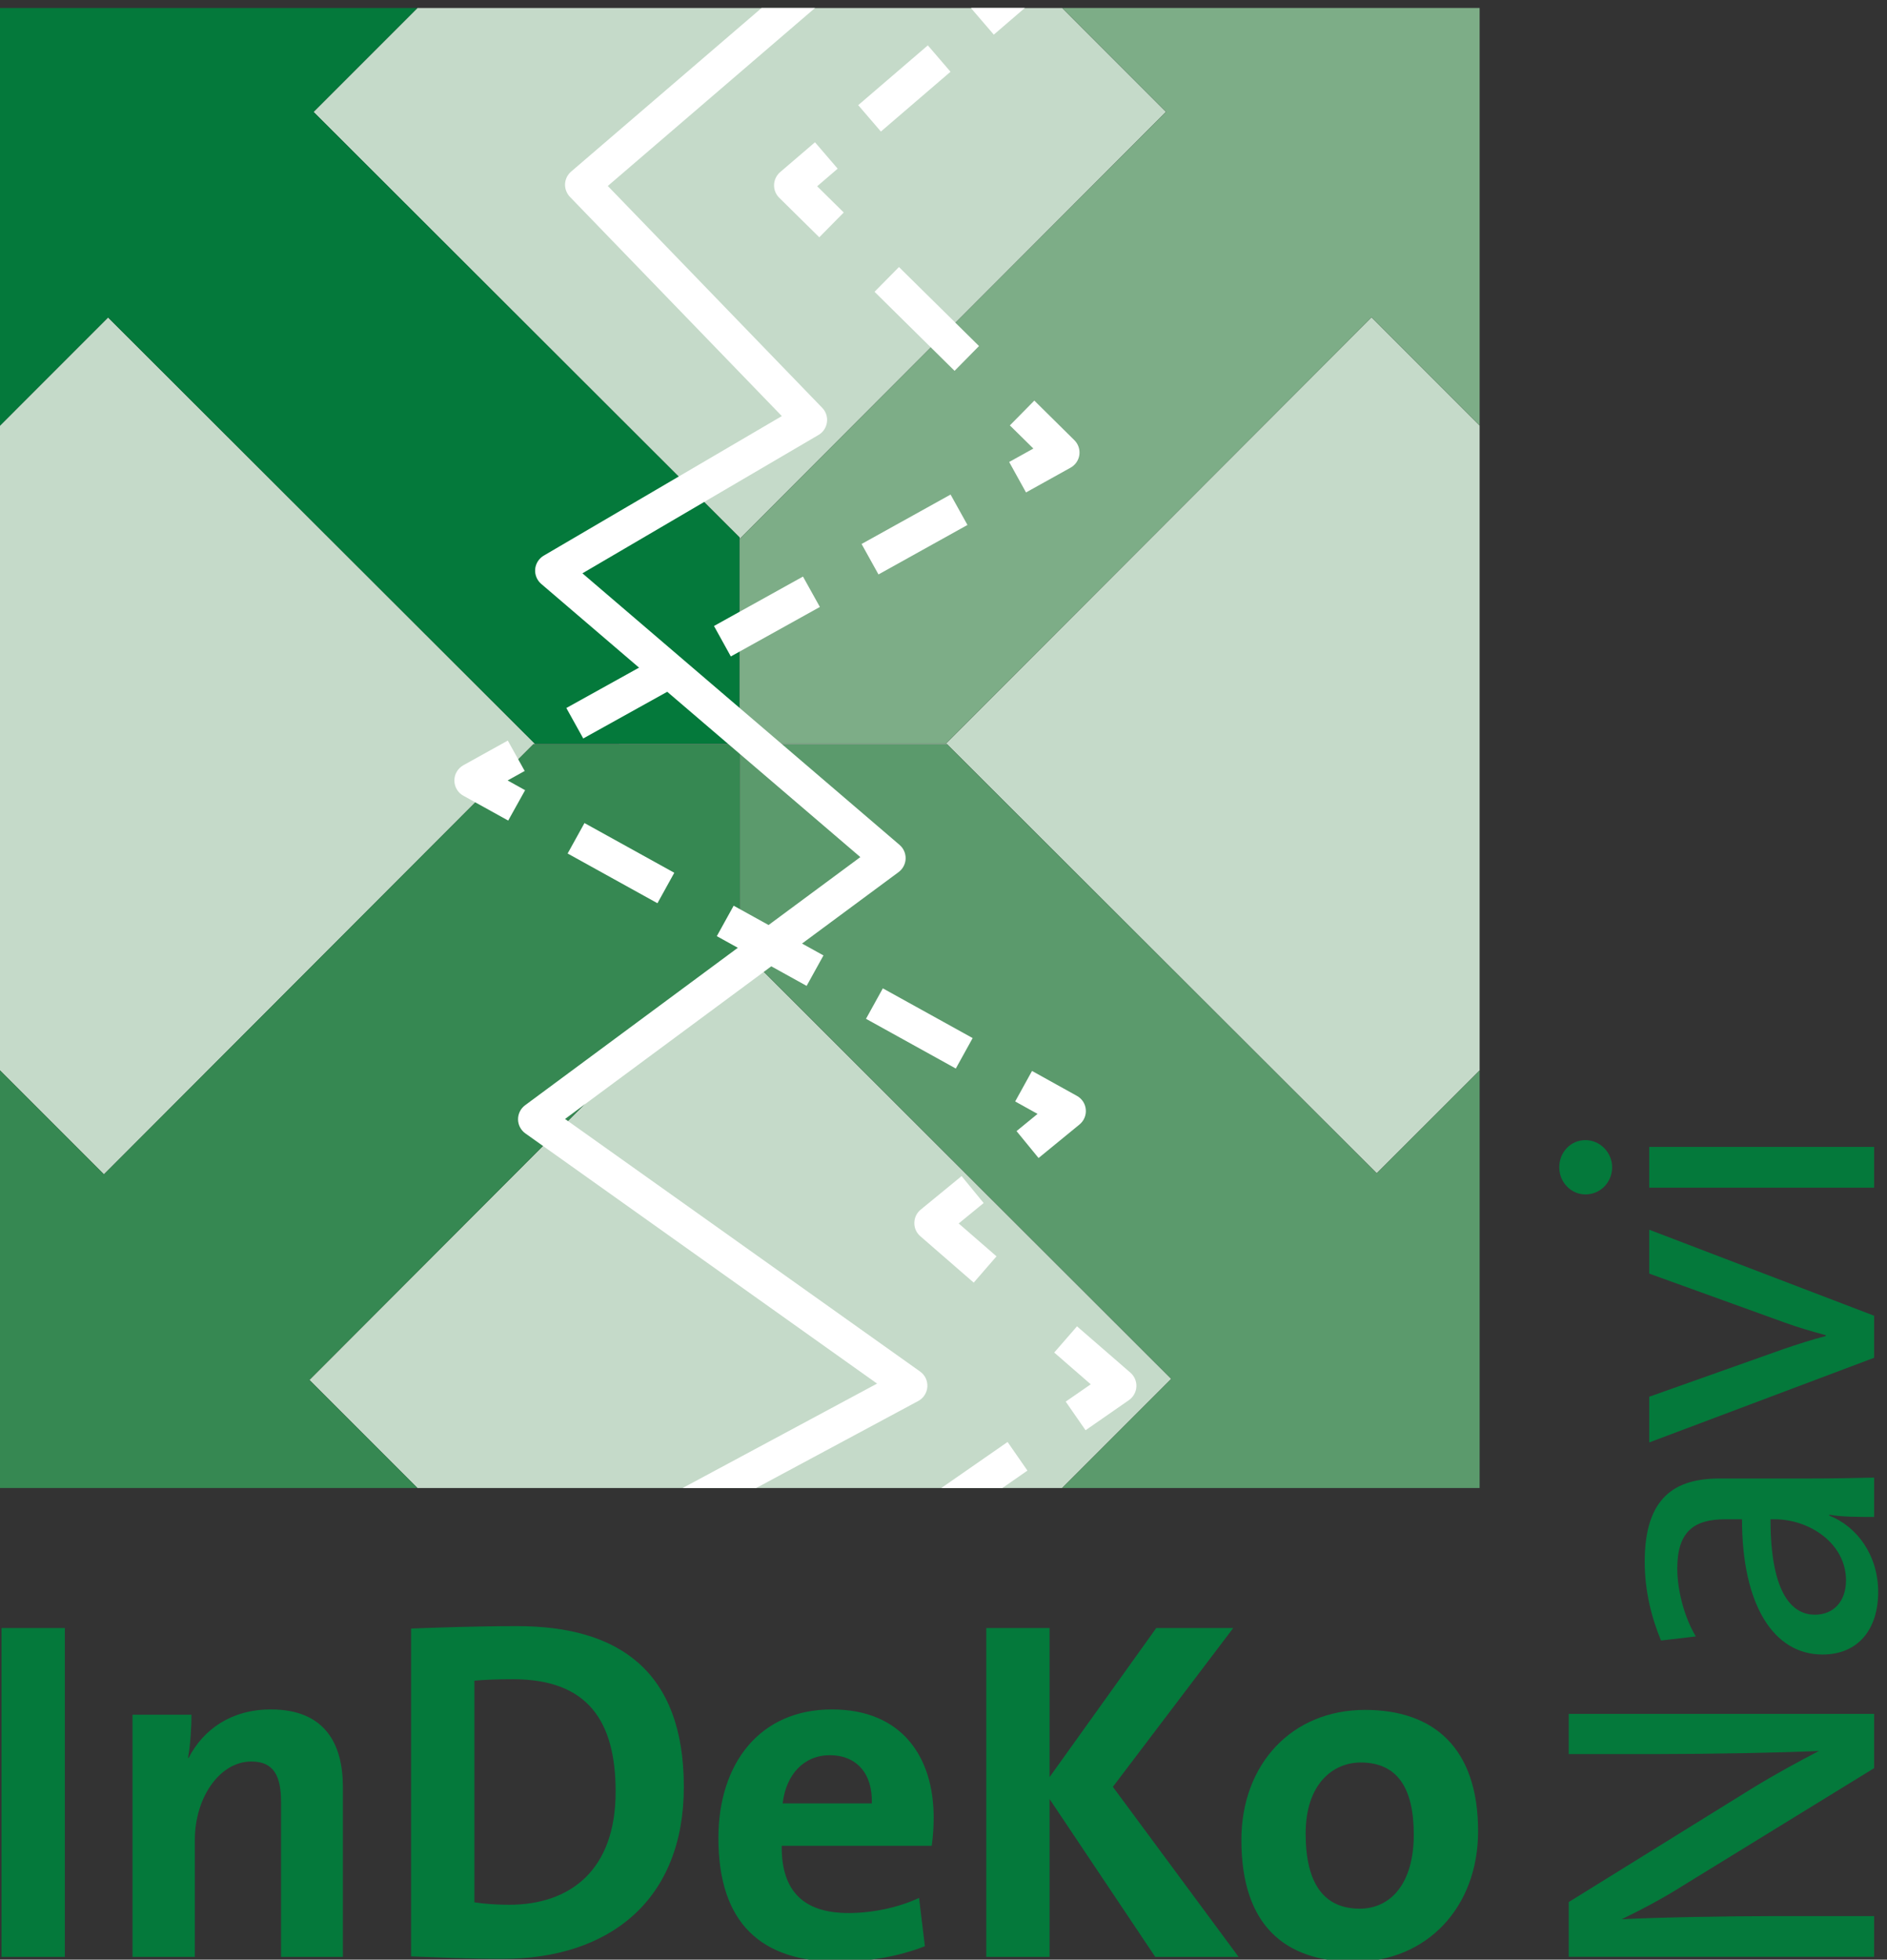 <?xml version="1.0" standalone="no"?>
<!DOCTYPE svg PUBLIC "-//W3C//DTD SVG 1.1//EN" "http://www.w3.org/Graphics/SVG/1.1/DTD/svg11.dtd">
<svg width="100%" height="100%" viewBox="0 0 445 462" version="1.1" xmlns="http://www.w3.org/2000/svg" xmlns:xlink="http://www.w3.org/1999/xlink" xml:space="preserve" style="fill-rule:evenodd;clip-rule:evenodd;stroke-linejoin:round;stroke-miterlimit:1.414;">
    <rect x="0" y="0" width="445" height="462" fill="#333333" stroke="none"/>
    <g>
        <path d="M441.958,404.056L369.944,404.056L369.944,413.542L390.431,413.542C402.375,413.542 420.083,413.222 428.944,412.806C423.819,415.472 418.375,418.444 413.153,421.653L369.944,448.431L369.944,461.333L441.958,461.333L441.958,451.736L418.806,451.736C407.389,451.736 390.111,452.056 382.431,452.486C387.222,450.139 392.139,447.583 397.361,444.264L441.958,416.861L441.958,404.056ZM441.958,348.361C437.375,348.472 431.708,348.569 426.708,348.569L405.569,348.569C395.014,348.569 387.861,352.958 387.861,368.208C387.861,375.25 389.569,381.653 391.708,386.764L399.917,385.806C397.153,381.222 395.542,374.819 395.542,369.806C395.542,361.056 399.5,358.181 406.861,358.181L410.806,358.181C410.806,378.236 418.167,390.069 429.792,390.069C438.222,390.069 442.917,384.097 442.917,375.347C442.917,366.611 437.903,359.875 431.389,357.319L431.389,357.111C434.375,357.639 438.222,357.639 441.958,357.639L441.958,348.361ZM418.486,358.181C426.806,358.181 435.333,363.944 435.333,372.583C435.333,377.486 432.458,380.681 427.972,380.681C423.181,380.681 417.528,376.639 417.528,358.181L418.486,358.181ZM388.931,289.917L388.931,300.264L420.833,311.792C424.028,312.972 427.444,313.931 430.542,314.778L430.542,314.986C427.236,315.847 423.931,316.917 420.514,318.083L388.931,329.292L388.931,340.069L441.958,320.111L441.958,310.194L388.931,289.917ZM373.889,268.792C370.375,268.792 367.708,271.681 367.708,275.194C367.708,278.722 370.472,281.597 373.889,281.597C377.417,281.597 380.181,278.722 380.181,275.194C380.181,271.681 377.306,268.792 373.889,268.792ZM441.958,270.389L388.931,270.389L388.931,280L441.958,280L441.958,270.389Z" style="fill:rgb(4,121,59);fill-rule:nonzero;"/>
        <path d="M15.292,383.833L0.361,383.833L0.361,461.347L15.292,461.347L15.292,383.833ZM80.861,461.347L80.861,421.264C80.861,411.278 76.736,403.014 63.875,403.014C54.569,403.014 47.903,407.722 44.458,414.5L44.347,414.375C44.917,411.389 45.153,406.917 45.153,404.264L31.25,404.264L31.25,461.347L45.944,461.347L45.944,433.792C45.944,423.792 51.806,415.292 59.278,415.292C64.667,415.292 66.278,418.861 66.278,424.833L66.278,461.347L80.861,461.347ZM161.264,421.264C161.264,394.056 145.986,383.375 121.986,383.375C112.444,383.375 103.028,383.722 96.944,383.944L96.944,461.236C103.486,461.472 110.5,461.819 118.542,461.819C143.806,461.819 161.264,447.917 161.264,421.264ZM145.181,422.417C145.181,440.792 134.611,449.069 120.028,449.069C117.042,449.069 113.944,448.833 111.875,448.486L111.875,396.236C114.292,396 117.5,395.889 120.944,395.889C138.639,395.889 145.181,405.764 145.181,422.417ZM220.181,428.5C220.181,414.375 212.833,403.014 196.181,403.014C179.069,403.014 169.417,415.875 169.417,433.333C169.417,453.431 179.528,462.5 197.667,462.5C204.792,462.5 212.028,461.236 218.111,458.833L216.736,447.458C211.792,449.75 205.708,451.014 200.083,451.014C189.514,451.014 184.236,445.847 184.347,435.167L219.722,435.167C220.069,432.75 220.181,430.458 220.181,428.5ZM205.597,425.167L184.569,425.167C185.375,418.278 189.625,413.806 195.708,413.806C201.917,413.806 205.819,418.056 205.597,425.167ZM292.083,461.347L262.444,421.264L290.819,383.833L272.667,383.833L247.514,418.972L247.514,383.833L232.583,383.833L232.583,461.347L247.514,461.347L247.514,424.139L272.431,461.347L292.083,461.347ZM348.569,431.722C348.569,412.083 338.111,403.125 321.917,403.125C304.583,403.125 292.75,415.986 292.75,433.792C292.75,454.125 303.194,462.5 319.403,462.5C336.5,462.5 348.569,449.639 348.569,431.722ZM333.403,432.528C333.403,444.125 327.903,449.986 320.653,449.986C312.167,449.986 307.903,444 307.903,432.292C307.903,420.583 314.333,415.528 320.889,415.528C329.5,415.528 333.403,421.5 333.403,432.528Z" style="fill:rgb(4,121,59);fill-rule:nonzero;"/>
        <path d="M250.472,350.819L0,350.819L0,1.889L250.486,1.889L274.958,26.375L174.403,127.083L174.403,126.708L73.944,26.389L98.444,1.889L0,1.889L0,100.347L25.486,74.847L126.181,175.389L174.403,175.375L174.403,175.319L223.069,175.319L323.431,74.819L348.931,100.333L348.931,252.361L324.667,276.611L223.333,175.444L174.472,175.444L174.472,223.472L276.208,325.083L250.472,350.819ZM0,252.347L0,350.806L98.444,350.806L72.972,325.333L174.472,223.667L174.458,175.444L125.792,175.444L24.514,276.861L0,252.347Z" style="fill:rgb(197,218,201);fill-rule:nonzero;"/>
        <path d="M73.944,26.389L98.444,1.889L0,1.889L0,100.347L25.486,74.847L126.181,175.389L174.403,175.375L174.403,126.708L73.944,26.389Z" style="fill:rgb(4,121,59);fill-rule:nonzero;"/>
        <path d="M348.931,100.333L348.931,1.889L250.486,1.889L250.472,1.875L348.931,1.875L348.931,100.333Z" style="fill:rgb(150,188,157);fill-rule:nonzero;"/>
        <path d="M223.069,175.319L174.403,175.319L174.403,127.083L274.958,26.375L250.486,1.889L348.931,1.889L348.931,100.333L323.431,74.819L223.069,175.319Z" style="fill:rgb(125,173,135);fill-rule:nonzero;"/>
        <path d="M174.403,175.319L174.389,127.097L174.403,127.083L174.403,175.319Z" style="fill:rgb(4,121,59);fill-rule:nonzero;"/>
        <path d="M98.444,350.806L0,350.806L0,252.347L24.514,276.861L125.792,175.444L174.458,175.444L174.472,223.667L72.972,325.333L98.444,350.806Z" style="fill:rgb(54,136,82);fill-rule:nonzero;"/>
        <path d="M348.931,350.819L250.472,350.819L348.931,350.819L348.931,252.361L348.931,350.819Z" style="fill:rgb(108,163,121);fill-rule:nonzero;"/>
        <path d="M348.931,350.819L250.472,350.819L276.208,325.083L174.472,223.472L174.472,175.444L223.333,175.444L324.667,276.611L348.931,252.361L348.931,350.819Z" style="fill:rgb(91,154,108);fill-rule:nonzero;"/>
        <g>
            <path d="M207.736,31.014L202.389,24.792L218.806,10.694L224.153,16.917L207.736,31.014Z" style="fill:white;fill-rule:nonzero;"/>
            <path d="M225.111,87.43L206.236,68.792L212,62.958L230.875,81.583L225.111,87.43Z" style="fill:white;fill-rule:nonzero;"/>
            <path d="M137.542,174.097L133.556,166.917L154.556,155.264L158.542,162.431L137.542,174.097ZM172.347,154.764L168.375,147.583L189.361,135.931L193.347,143.097L172.347,154.764ZM207.167,135.431L203.181,128.25L224.167,116.597L228.153,123.764L207.167,135.431Z" style="fill:white;fill-rule:nonzero;"/>
            <path d="M236.375,350.819L242.292,346.708L237.611,339.958L221.972,350.819L236.375,350.819Z" style="fill:white;fill-rule:nonzero;"/>
            <path d="M216.972,323.347L133.25,263.806L211.903,205.611C212.917,204.861 213.528,203.694 213.569,202.458C213.611,201.208 213.083,200 212.139,199.194L137.347,135.167L193.028,102.542C194.111,101.917 194.847,100.806 195.014,99.556C195.194,98.319 194.778,97.056 193.903,96.153L143.333,43.847L192.194,1.889L179.597,1.889L134.681,40.458C133.833,41.194 133.306,42.236 133.25,43.375C133.208,44.5 133.625,45.597 134.403,46.417L184.375,98.097L128.222,131C127.083,131.667 126.333,132.861 126.208,134.167C126.097,135.5 126.625,136.792 127.625,137.653L202.889,202.069L123.833,260.569C122.778,261.347 122.153,262.597 122.167,263.917C122.181,265.222 122.819,266.444 123.889,267.208L206.833,326.194L160.972,350.819L178.319,350.819L216.528,330.306C217.792,329.639 218.597,328.361 218.694,326.944C218.778,325.528 218.139,324.167 216.972,323.347Z" style="fill:white;fill-rule:nonzero;"/>
            <path d="M192.708,43.917L197.542,39.764L192.194,33.542L183.972,40.583C183.111,41.333 182.583,42.417 182.542,43.556C182.5,44.708 182.944,45.819 183.764,46.625L193.208,55.944L198.972,50.097L192.708,43.917Z" style="fill:white;fill-rule:nonzero;"/>
            <path d="M123.736,181.764L119.75,174.597L109.264,180.417C107.958,181.153 107.153,182.528 107.153,184C107.153,185.5 107.958,186.875 109.264,187.597L119.847,193.458L123.833,186.292L119.708,184L123.736,181.764Z" style="fill:white;fill-rule:nonzero;"/>
            <path d="M241.681,1.875L229.083,1.875L229.014,1.944L234.361,8.167L241.681,1.875Z" style="fill:white;fill-rule:nonzero;"/>
            <path d="M253.986,312.694L248.611,318.875L257.222,326.361L251.319,330.444L256,337.194L266.222,330.097C267.264,329.361 267.917,328.208 267.986,326.944C268.056,325.681 267.542,324.458 266.583,323.625L253.986,312.694Z" style="fill:white;fill-rule:nonzero;"/>
            <path d="M256.056,261.569C255.944,260.222 255.153,259.014 253.958,258.361L243.375,252.486L239.403,259.681L244.681,262.611L239.722,266.667L244.917,273.014L254.569,265.111C255.625,264.25 256.181,262.931 256.056,261.569Z" style="fill:white;fill-rule:nonzero;"/>
            <path d="M241.958,116.097L252.458,110.264C253.597,109.639 254.361,108.514 254.542,107.236C254.708,105.958 254.278,104.667 253.347,103.764L243.917,94.444L238.153,100.292L243.694,105.75L237.986,108.917L241.958,116.097Z" style="fill:white;fill-rule:nonzero;"/>
            <path d="M231.972,283.625L226.764,277.278L217.125,285.181C216.181,285.944 215.639,287.083 215.625,288.292C215.597,289.5 216.111,290.653 217.028,291.444L229.625,302.389L235,296.194L226.083,288.444L231.972,283.625Z" style="fill:white;fill-rule:nonzero;"/>
            <path d="M225.403,251.917L204.222,240.194L208.194,233.014L229.375,244.736L225.403,251.917ZM190.222,232.431L169.042,220.708L173.014,213.528L194.194,225.25L190.222,232.431ZM155.042,212.944L133.861,201.222L137.833,194.042L159.014,205.764L155.042,212.944Z" style="fill:white;fill-rule:nonzero;"/>
        </g>
    </g>
</svg>
